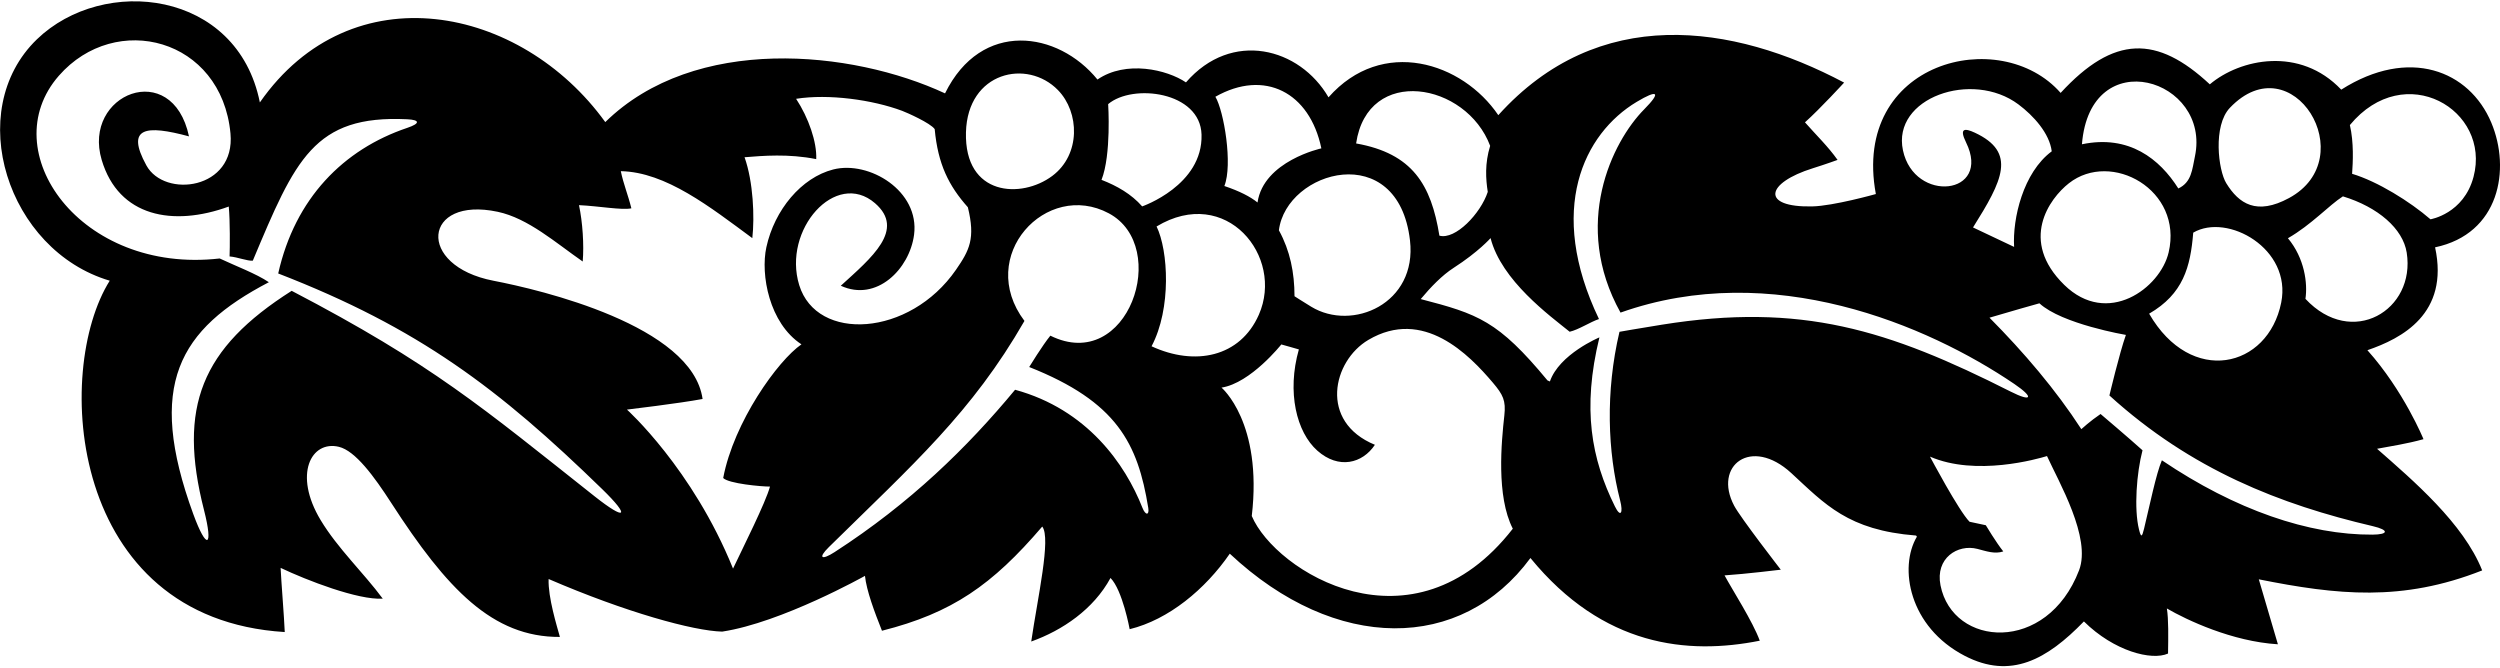 <?xml version="1.0" encoding="UTF-8"?>
<svg xmlns="http://www.w3.org/2000/svg" xmlns:xlink="http://www.w3.org/1999/xlink" width="561pt" height="150pt" viewBox="0 0 561 150" version="1.1">
<g id="surface1">
<path style=" stroke:none;fill-rule:nonzero;fill:rgb(0%,0%,0%);fill-opacity:1;" d="M 533.41 100.707 C 536.406 100.141 540.109 99.594 543.832 98.551 C 543.832 98.551 539.41 87.707 531.246 78.586 C 538.91 75.957 549.664 70.438 546.434 55.5 C 560.91 52.457 563.453 37.977 559.043 27.508 C 554.121 15.824 540.602 10.445 525.375 20.117 C 516.113 10.355 502.695 13.172 495.883 18.926 C 484.035 7.891 474.367 7.855 462.406 20.848 C 448.91 5.457 415.41 13.707 420.941 43.543 C 420.941 43.543 411.441 46.219 406.66 46.32 C 395.082 46.562 396.125 41.082 406.844 37.742 C 409.617 36.879 412.348 35.883 412.348 35.883 C 410.254 32.91 407.562 30.316 405.035 27.453 C 408.469 24.379 413.82 18.535 413.82 18.535 C 388.66 5.207 358.66 0.957 336.219 25.844 C 328.16 13.957 310.16 8.207 298.117 21.84 C 291.66 10.707 276.391 6.648 266.129 18.488 C 261.875 15.613 252.66 13.457 246.27 17.848 C 237.41 6.957 220.215 4.379 212.066 20.953 C 191.117 11.211 155.91 7.707 135.824 27.398 C 116.91 1.207 78.91 -6.543 58.312 22.984 C 53.262 -2.277 23.207 -5.598 8.281 8.824 C -8.348 24.898 1.66 56.207 24.625 62.988 C 11.961 83.148 15.238 138.844 63.898 141.832 C 63.766 138.48 63.086 130.199 62.969 127.43 C 68.828 130.219 80.34 134.68 85.891 134.34 C 81.582 128.527 75.781 123.07 71.961 116.727 C 65.742 106.406 69.852 98.781 76.031 100.262 C 79.742 101.148 83.957 106.91 87.801 112.863 C 100.277 132.168 110.512 143.008 125.641 142.93 C 124.98 140.508 122.961 134.098 123.109 129.93 C 140.434 137.402 155.594 141.578 162.059 141.734 C 175.41 139.707 194.098 129.223 194.098 129.223 C 194.449 132.555 196.23 137.312 197.914 141.539 C 213.652 137.559 222.656 131.277 233.879 118.16 C 235.91 120.707 232.828 134.211 231.41 143.957 C 238.41 141.457 245.41 136.707 249.199 129.695 C 251.91 132.457 253.496 141.191 253.496 141.191 C 262.246 139.047 270.469 132.234 275.965 124.246 C 299.781 146.566 327.965 146.262 343.43 125.219 C 359.738 145.145 378.742 147 394.891 143.773 C 393.324 139.473 388.746 132.379 386.988 129.117 C 391.727 128.805 399.609 127.84 399.609 127.84 C 399.609 127.84 390.566 116.18 389.137 113.469 C 384.402 104.48 392.969 97.875 401.98 106.172 C 409.539 113.133 414.688 118.984 429.965 120.176 L 430.152 120.43 C 426.062 127.316 428.328 140.68 440.922 147.188 C 451.203 152.5 459.312 148.031 467.629 139.449 C 474.395 146.137 482.848 148.305 486.508 146.656 C 486.566 142.957 486.637 138.957 486.246 136.539 C 490.699 139.133 500.91 143.957 511.16 144.578 C 511.16 144.578 508.453 135.289 506.875 130 C 524.477 133.52 539.059 135.09 557 128 C 552.789 117.414 541.508 107.828 533.41 100.707 Z M 555.062 39.684 C 552.863 47.988 545.398 49.211 545.398 49.211 C 540.785 45.219 533.543 40.727 527.812 39 C 528 36.375 528.223 31.98 527.312 28.062 C 539.625 13.188 559.031 24.668 555.062 39.684 Z M 525.75 44.062 C 533.648 46.477 539.219 51.316 540.066 56.684 C 542.109 69.605 527.766 78.227 517.34 67.062 C 517.863 63.598 517.16 57.957 513.41 53.457 C 518.66 50.457 522.688 46 525.75 44.062 Z M 500.391 24.188 C 514.383 9.52 530.285 35.453 513.652 44.445 C 506.387 48.375 502.418 45.738 499.57 41.109 C 497.777 38.203 496.547 28.219 500.391 24.188 Z M 511.902 67.906 C 508.945 82.652 491.664 86.684 482.266 70.391 C 489.91 65.957 491.539 59.93 492.16 52.207 C 499.828 47.711 514.332 55.805 511.902 67.906 Z M 492.535 35.133 C 491.922 38.023 491.801 40.898 488.816 42.293 C 484.66 35.707 477.781 30.156 467.188 32.375 C 469.012 9.32 496.238 17.727 492.535 35.133 Z M 464.27 41.117 C 473.758 33.676 489.938 42.598 486.641 56.645 C 484.758 64.672 472.91 73.422 463.203 63.914 C 453.074 53.996 459.84 44.59 464.27 41.117 Z M 452.934 23.426 C 456.336 25.969 459.902 29.91 460.41 33.957 C 453.988 38.711 451.59 49.059 451.965 55.406 L 442.746 51.039 C 449.344 40.523 452.641 34.188 443.133 29.766 C 440.836 28.699 439.613 28.762 441.18 31.949 C 447.008 43.832 429.566 45.707 427.023 33.734 C 424.52 21.949 442.555 15.66 452.934 23.426 Z M 334.391 32.73 C 333.16 36.707 333.41 40.207 333.855 43.062 C 332.262 47.926 326.574 53.871 323 52.883 C 321.16 41.457 316.969 34.438 304.312 32.188 C 306.898 14.586 329.047 18.465 334.391 32.73 Z M 316.402 53.957 C 318.043 68.145 303.457 74.441 294.238 68.828 C 292.336 67.672 290.488 66.477 290.488 66.477 C 290.477 61.188 289.516 56.305 286.984 51.676 C 288.66 38.207 313.754 31.09 316.402 53.957 Z M 296.512 33.293 C 296.512 33.293 283.551 36.117 282.188 45.438 C 280.562 44.125 278.152 42.887 274.746 41.742 C 276.66 36.957 274.66 24.957 272.734 21.711 C 283.754 15.461 293.91 20.707 296.512 33.293 Z M 248.672 23.363 C 254.16 18.707 269.348 20.539 269.625 30.203 C 269.957 41.602 256.305 46.316 256.305 46.316 C 253.867 43.535 250.66 41.707 247.18 40.359 C 249.41 34.707 248.672 23.363 248.672 23.363 Z M 237.406 20.215 C 242.27 25.199 242.551 34.695 236.117 39.488 C 229.215 44.641 216.395 44.059 216.762 29.703 C 217.105 16.098 230.496 13.129 237.406 20.215 Z M 133.457 111.395 C 108.242 91.441 97.023 81.738 65.453 65.262 C 45.117 78.168 39.887 91.363 45.773 114.43 C 47.938 122.906 46.371 123.562 43.379 115.379 C 32.77 86.352 40.133 73.887 60.332 63.328 C 57.543 61.434 52.824 59.664 49.301 58 C 17.98 61.59 -1.539 33.832 13.207 16.996 C 25.961 2.43 49.715 8.562 51.719 29.953 C 52.898 42.551 36.914 44.559 32.84 37.105 C 28.148 28.523 32.723 27.988 42.41 30.602 C 38.66 12.957 18.395 21.051 22.824 35.906 C 26.629 48.676 38.848 50.914 51.336 46.348 C 51.641 49.582 51.59 55.602 51.516 57.543 C 53.41 57.707 55.469 58.598 56.73 58.492 C 66.246 35.816 70.445 25.766 91.348 26.762 C 94.227 26.895 94.352 27.695 91.402 28.688 C 77.051 33.523 66.211 44.512 62.43 61.367 C 94.008 73.598 111.977 87.238 135.121 109.75 C 141.566 116.02 140.461 116.938 133.457 111.395 Z M 205.117 52.672 C 206.402 42.844 195.039 35.98 186.984 38.027 C 179.824 39.852 173.797 47.105 171.973 55.473 C 170.633 61.617 172.602 72.535 179.844 77.27 C 174.551 80.906 164.66 94.707 162.285 107.266 C 163.496 108.523 170.848 109.199 172.785 109.188 C 171.824 112.762 166.715 122.898 164.492 127.594 C 155.414 105.148 140.688 91.914 140.688 91.914 C 140.688 91.914 152.512 90.504 157.66 89.531 C 155.344 73.027 121.238 65.02 110.746 63 C 93.262 59.633 94.926 43.953 111.695 47.527 C 118.539 48.988 124.711 54.492 130.762 58.684 C 131.074 54.953 130.742 49.871 129.926 46.035 C 134.43 46.242 139.59 47.207 141.68 46.746 C 140.922 43.684 139.898 41.285 139.309 38.41 C 149.441 38.605 159.395 46.492 168.82 53.438 C 169.352 48.707 169.043 40.824 167.078 35.285 C 171.16 34.957 176.91 34.457 183.16 35.707 C 183.34 31.914 181.438 26.422 178.645 22.172 C 185.91 21.023 195.781 22.379 202.441 24.871 C 203.512 25.27 208.789 27.609 209.746 28.973 C 210.473 36.863 212.91 41.707 217.188 46.508 C 218.906 53.52 217.559 56.141 214.523 60.535 C 204.109 75.602 183.277 76.797 179.344 63.977 C 175.527 51.547 187.559 37.996 196.348 45.594 C 203.234 51.555 195.598 57.809 188.676 64.121 C 196.691 67.82 204.109 60.383 205.117 52.672 Z M 256.371 113.973 C 252.5 104.141 243.957 91.883 227.785 87.461 C 217.07 100.395 204.262 112.918 187.277 123.895 C 184.391 125.762 183.461 125.27 185.984 122.785 C 204.934 104.145 218.074 92.578 229.887 72.016 C 218.91 57.457 234.805 40.355 248.836 47.879 C 262.781 55.352 253.16 83.957 235.699 75.324 C 233.961 77.445 230.953 82.359 230.953 82.359 C 250.641 90.156 255.324 99.496 257.668 113.957 C 257.945 115.664 257.059 115.703 256.371 113.973 Z M 258.41 77.707 C 262.91 69.207 262.16 56.207 259.535 50.82 C 275.113 41.438 288.254 57.551 282.484 70.629 C 278.281 80.148 268.16 82.207 258.41 77.707 Z M 280.898 115.793 C 283.359 94.766 274.109 86.98 274.109 86.98 C 280.66 85.957 287.527 77.293 287.527 77.293 C 288.875 77.688 290.125 78 291.465 78.41 C 288.734 88.023 290.945 96.988 295.609 101.125 C 300.402 105.379 305.75 104 308.527 99.812 C 295.918 94.629 299.047 81.004 307.055 76.277 C 319.387 68.988 329.668 79.586 335.004 85.879 C 337.297 88.586 337.945 89.898 337.574 93.227 C 336.926 99.109 335.723 111.324 339.473 118.641 C 316.98 147.562 286.16 128.207 280.898 115.793 Z M 372.934 72.859 C 367.867 73.668 363.41 74.457 363.41 74.457 C 360.223 87.977 360.758 101.43 363.547 112.254 C 364.305 115.184 363.645 116.199 362.387 113.645 C 357.121 102.977 354.988 91.781 358.91 75.707 C 358.91 75.707 349.91 79.457 347.797 85.602 L 347.254 85.367 C 336.16 71.957 331.66 70.457 318.809 67.113 C 321.055 64.414 323.617 61.766 326.188 60.113 C 331.797 56.5 334.484 53.43 334.484 53.43 C 336.91 62.957 347.828 70.883 352.234 74.445 C 354.238 73.988 356.902 72.223 358.809 71.594 C 347.027 47.035 355.398 29.988 367.258 22.871 C 371.996 20.027 372.844 20.605 368.969 24.52 C 361.715 31.848 352.672 50.43 363.645 70.148 C 397.605 58.105 432.457 72.879 452.02 86.164 C 456.484 89.195 456.004 90.309 451.199 87.879 C 423.699 73.98 404.223 67.848 372.934 72.859 Z M 466.543 127.973 C 459.324 146.801 438.199 145.234 435.449 131.352 C 434.238 125.238 439.312 122.035 443.73 123.172 C 445.703 123.676 447.617 124.395 449.535 123.738 C 447.91 121.707 445.617 117.863 445.617 117.863 L 441.965 117.082 C 439.547 114.652 433.086 102.465 433.086 102.465 C 443.41 106.957 457.266 102.977 459.348 102.34 C 461.988 108.152 469.336 120.684 466.543 127.973 Z M 532.41 119.973 C 518.133 120.062 501.66 114.457 485.129 103.289 C 483.855 106.203 482.324 113.703 481.121 118.672 C 480.66 120.582 480.441 120.656 479.984 118.785 C 478.852 114.18 479.441 106.156 480.781 101.047 C 477.848 98.395 471.367 92.902 471.367 92.902 C 469.066 94.453 467.051 96.301 467.051 96.301 C 461.301 87.434 454.168 79.082 446.445 71.289 C 450.164 70.16 457.645 68.062 457.645 68.062 C 462.66 72.707 477.051 75.156 477.051 75.156 C 475.59 79.289 473.352 88.746 473.352 88.746 C 491.762 105.465 511.734 113.215 532.441 118.066 C 536.18 118.941 535.961 119.949 532.41 119.973 "/>
</g>
</svg>
